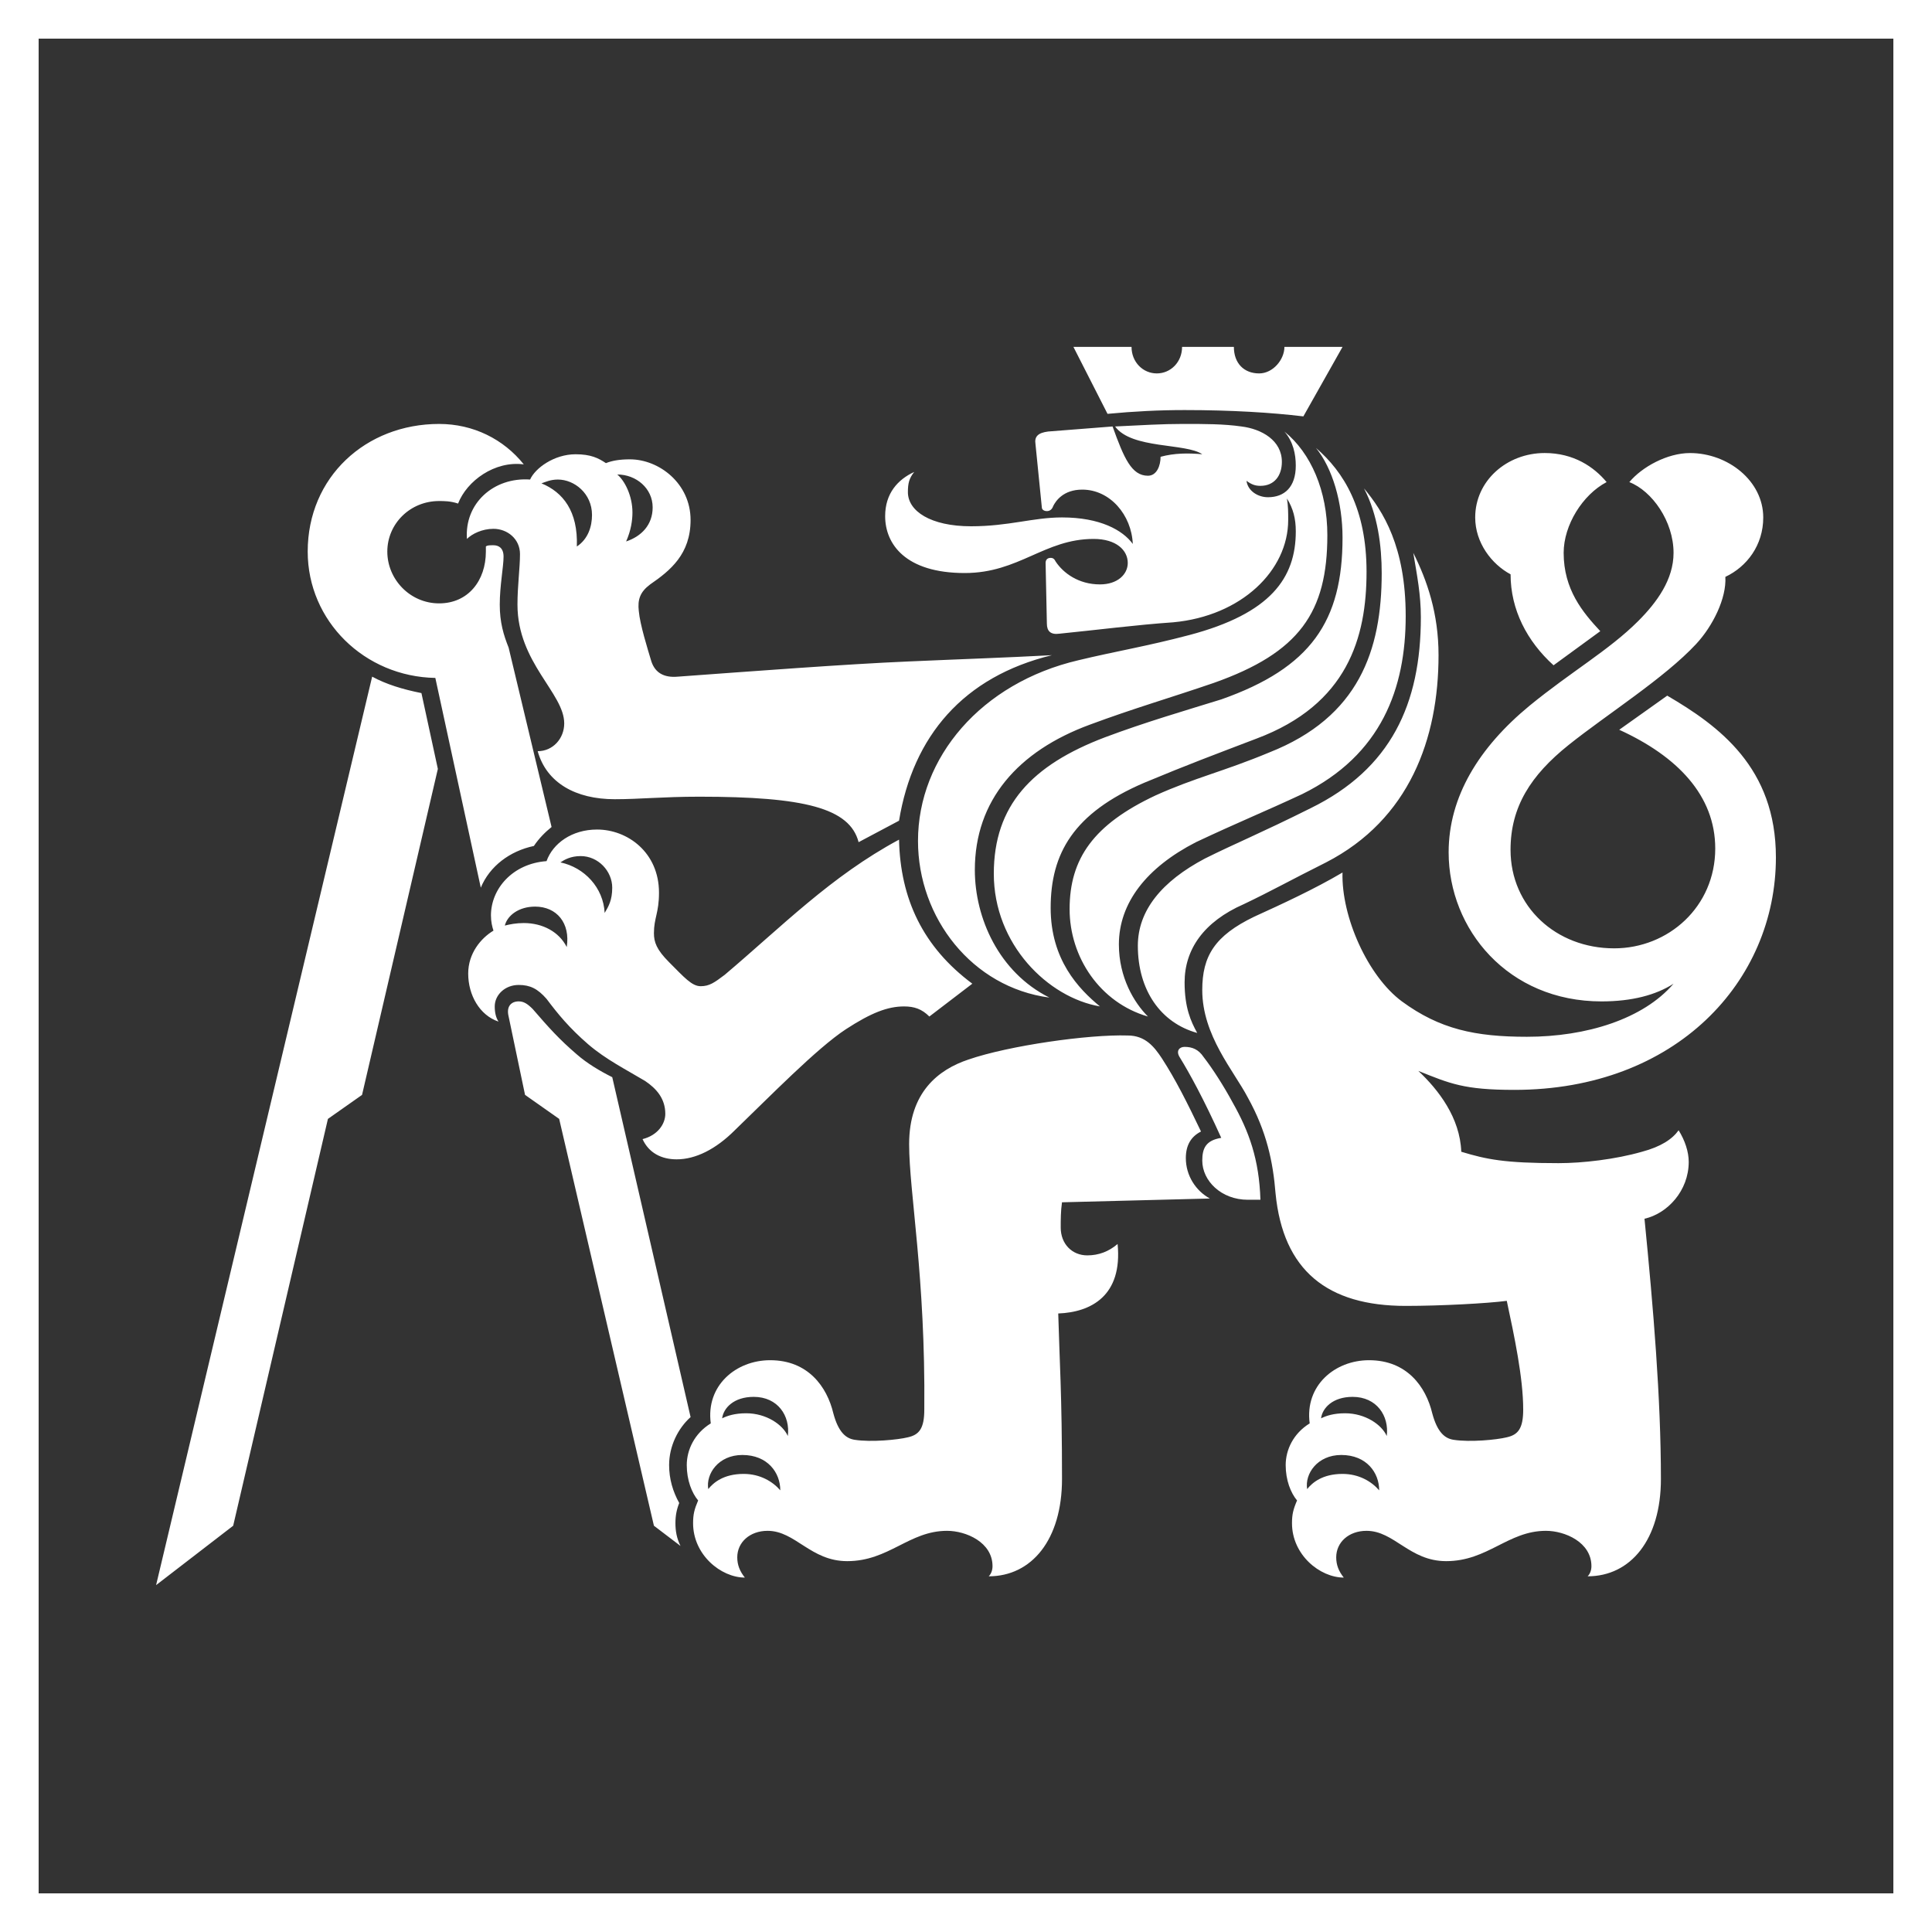 <svg width="150" height="150" viewBox="0 0 150 150" fill="none" xmlns="http://www.w3.org/2000/svg">
<rect x="0" y="0" width="150" height="150" fill="#333333" stroke="none"/>
<path d="M28.894 52.535C29.974 53.124 31.248 53.517 32.72 53.811L33.995 59.697L28.109 85.007L25.46 86.871L18.104 118.458L12.119 123.068L28.894 52.535ZM33.799 52.634C28.305 52.535 23.89 48.219 23.89 42.824C23.89 37.036 28.404 32.915 34.093 32.915C36.742 32.915 39.096 34.092 40.666 36.054C38.41 35.76 36.252 37.33 35.565 39.096C34.977 38.9 34.485 38.9 34.093 38.9C31.837 38.9 30.071 40.666 30.071 42.824C30.071 44.982 31.837 46.846 34.093 46.846C36.349 46.846 37.723 45.079 37.723 42.824C37.723 42.725 37.723 42.53 37.723 42.431C37.822 42.333 38.017 42.333 38.311 42.333C38.704 42.333 39.096 42.53 39.096 43.216C39.096 44.001 38.801 45.472 38.801 46.944C38.801 48.318 39.096 49.298 39.489 50.279L42.824 64.209C42.333 64.601 41.843 65.091 41.45 65.681C39.585 66.074 38.016 67.25 37.329 68.918L33.799 52.634ZM54.302 61.855C51.457 61.855 49.691 62.051 47.729 62.051C44.688 62.051 42.432 60.775 41.746 58.323C42.924 58.323 43.806 57.342 43.806 56.165C43.806 53.811 40.176 51.457 40.176 46.943C40.176 45.471 40.372 44.099 40.372 43.019C40.372 41.842 39.392 41.057 38.312 41.057C37.43 41.057 36.645 41.45 36.253 41.842C36.056 39.095 38.312 37.035 41.157 37.231C41.549 36.348 43.021 35.269 44.689 35.269C45.866 35.269 46.456 35.564 47.043 35.957C47.534 35.761 48.123 35.663 48.907 35.663C51.164 35.663 53.616 37.527 53.616 40.371C53.616 43.02 52.046 44.295 50.477 45.374C49.692 45.962 49.496 46.551 49.595 47.434C49.692 48.514 50.281 50.378 50.574 51.358C50.869 52.241 51.556 52.633 52.635 52.535C58.03 52.142 65.781 51.555 70.489 51.358C74.903 51.162 78.042 51.064 81.672 50.868C74.805 52.535 70.881 57.146 69.801 63.719L66.662 65.386C65.976 62.737 62.444 61.855 54.302 61.855ZM49.888 88.441C51.065 88.146 51.654 87.263 51.654 86.479C51.654 85.301 50.967 84.516 50.085 83.926C48.613 83.044 47.043 82.259 45.671 81.082C44.199 79.808 43.317 78.728 42.433 77.551C41.746 76.766 41.157 76.471 40.275 76.471C39.195 76.471 38.411 77.255 38.411 78.139C38.411 78.63 38.51 79.022 38.705 79.317C37.233 78.826 36.351 77.255 36.351 75.588C36.351 74.02 37.332 72.842 38.313 72.254C38.215 71.959 38.117 71.566 38.117 71.076C38.117 69.015 39.785 67.053 42.433 66.858C42.924 65.484 44.394 64.405 46.357 64.405C48.711 64.405 51.164 66.171 51.164 69.31C51.164 70.879 50.771 71.271 50.771 72.449C50.771 73.137 50.967 73.723 51.949 74.706C53.126 75.884 53.714 76.569 54.401 76.569C55.088 76.569 55.48 76.275 56.265 75.686C60.679 71.958 64.505 68.035 69.801 65.189C69.9 69.799 71.665 73.528 75.491 76.373L72.155 78.923C71.568 78.335 70.978 78.139 70.193 78.139C68.918 78.139 67.644 78.63 65.681 79.905C63.425 81.378 59.697 85.203 57.049 87.753C55.577 89.226 54.007 90.011 52.535 90.011C51.358 90.01 50.378 89.518 49.888 88.441ZM41.548 70.389C40.274 70.389 39.391 71.077 39.194 71.861C39.586 71.762 40.077 71.665 40.666 71.665C42.138 71.665 43.413 72.353 44.001 73.529C44.295 71.664 43.217 70.389 41.548 70.389ZM50.77 118.457L43.413 86.87L40.764 85.006L39.49 78.923C39.294 78.139 39.686 77.747 40.275 77.747C40.667 77.747 40.962 77.943 41.355 78.335C42.629 79.808 43.415 80.689 44.788 81.866C45.573 82.554 46.554 83.141 47.535 83.633L53.617 110.022C52.636 110.904 51.95 112.278 51.95 113.749C51.95 114.829 52.243 115.81 52.735 116.693C52.538 117.182 52.44 117.672 52.44 118.261C52.44 118.85 52.538 119.439 52.833 120.027L50.77 118.457ZM45.963 39.979C45.963 38.312 44.59 37.232 43.315 37.232C42.726 37.232 42.333 37.429 42.039 37.527C43.707 38.214 44.885 39.685 44.786 42.431C45.67 41.843 45.963 40.862 45.963 39.979ZM47.533 68.918C47.533 67.643 46.454 66.466 45.08 66.466C44.295 66.466 43.806 66.76 43.511 66.956C45.375 67.349 46.847 68.918 46.945 70.88C47.239 70.389 47.533 69.899 47.533 68.918ZM50.672 39.391C50.672 37.919 49.397 36.839 47.925 36.839C48.514 37.33 49.103 38.507 49.103 39.783C49.103 40.371 49.004 41.156 48.612 42.039C49.789 41.646 50.672 40.763 50.672 39.391ZM53.811 118.261C53.811 117.574 53.91 117.182 54.203 116.495C53.712 115.907 53.32 114.926 53.32 113.748C53.32 112.57 53.909 111.297 55.184 110.511C54.791 107.569 57.146 105.606 59.795 105.606C62.737 105.606 64.209 107.668 64.699 109.727C65.092 111.2 65.681 111.689 66.367 111.787C67.643 111.984 69.702 111.787 70.488 111.592C71.37 111.395 71.762 110.904 71.762 109.433C71.861 99.133 70.585 92.56 70.585 88.833C70.585 84.811 72.842 83.045 75.196 82.26C78.336 81.181 84.516 80.298 87.557 80.396C88.929 80.396 89.617 81.28 90.204 82.163C91.284 83.83 92.166 85.596 93.246 87.851C92.46 88.245 92.068 88.931 92.068 89.913C92.068 91.285 92.853 92.463 93.932 93.052L82.453 93.346C82.354 94.034 82.354 94.72 82.354 95.308C82.354 96.583 83.238 97.467 84.416 97.467C85.299 97.467 86.084 97.172 86.77 96.583C87.163 100.606 84.709 101.88 82.161 101.978C82.259 105.608 82.454 108.257 82.454 114.831C82.454 119.539 80.1 122.384 76.765 122.384C76.961 122.189 77.059 121.894 77.059 121.6C77.059 119.736 74.998 118.853 73.527 118.853C70.583 118.853 69.014 121.207 65.777 121.207C62.932 121.207 61.755 118.853 59.596 118.853C58.223 118.853 57.241 119.736 57.241 120.913C57.241 121.502 57.438 121.992 57.83 122.483C55.969 122.48 53.811 120.714 53.811 118.261ZM57.637 112.964C55.774 112.964 54.793 114.435 54.989 115.612C55.382 115.123 56.167 114.434 57.736 114.434C59.012 114.434 59.992 115.024 60.582 115.709C60.581 114.337 59.599 112.964 57.637 112.964ZM58.52 108.452C56.951 108.452 56.166 109.335 56.067 110.119C56.459 109.923 57.049 109.726 57.931 109.726C59.5 109.726 60.775 110.608 61.167 111.492C61.365 109.923 60.384 108.452 58.52 108.452ZM71.273 65.288C71.273 58.813 76.178 53.025 83.732 51.26C86.577 50.573 89.029 50.18 92.364 49.298C98.643 47.631 100.605 44.884 100.605 41.254C100.605 40.273 100.408 39.488 99.918 38.703C100.015 39.292 100.015 39.783 100.015 40.37C100.015 44.294 96.386 47.826 91.089 48.316C88.243 48.512 85.202 48.905 82.26 49.199C81.572 49.297 81.279 49.002 81.279 48.414L81.18 43.706C81.18 43.509 81.279 43.313 81.573 43.313C81.77 43.313 81.868 43.41 81.966 43.607C82.555 44.49 83.733 45.373 85.4 45.373C86.773 45.373 87.559 44.588 87.559 43.706C87.559 42.724 86.674 41.842 84.91 41.842C81.084 41.842 79.122 44.49 74.903 44.49C70.293 44.49 68.723 42.234 68.723 40.075C68.723 38.309 69.704 37.23 70.979 36.642C70.586 37.132 70.489 37.524 70.489 38.211C70.489 39.682 72.255 40.86 75.393 40.86C78.337 40.86 80.201 40.173 82.456 40.173C85.399 40.173 87.165 41.153 87.95 42.233C87.851 39.977 86.184 38.014 84.026 38.014C82.554 38.014 81.965 38.897 81.77 39.29C81.671 39.583 81.475 39.682 81.279 39.682C81.083 39.682 80.887 39.583 80.887 39.389L80.395 34.483C80.298 33.895 80.592 33.601 81.377 33.503L86.38 33.111C87.263 35.563 87.851 36.936 89.126 36.936C89.813 36.936 90.107 36.151 90.107 35.465C91.187 35.171 92.265 35.171 93.343 35.268C92.069 34.386 87.85 34.876 86.575 33.111C88.634 33.012 90.204 32.914 91.872 32.914C93.54 32.914 95.012 32.914 96.385 33.111C97.954 33.306 99.524 34.19 99.524 35.858C99.524 36.937 98.936 37.721 97.857 37.721C97.464 37.721 97.169 37.622 96.778 37.329C96.876 38.113 97.66 38.605 98.445 38.605C99.72 38.605 100.604 37.82 100.604 36.152C100.604 35.268 100.407 34.289 99.72 33.504C101.782 35.171 103.055 38.114 103.055 41.547C103.055 47.532 100.898 50.671 94.226 53.025C90.793 54.203 88.047 54.987 84.614 56.263C79.022 58.322 75.686 62.148 75.686 67.543C75.686 71.271 77.55 75.489 81.474 77.451C75.491 76.668 71.273 71.272 71.273 65.288ZM77.159 67.838C77.159 62.542 80.102 59.402 85.792 57.243C88.931 56.066 91.973 55.184 94.817 54.302C101.783 51.849 104.234 48.219 104.234 41.745C104.234 38.998 103.45 36.349 102.174 34.78C104.331 36.644 106.098 39.488 106.098 44.393C106.098 49.494 104.626 54.694 97.563 57.342C94.227 58.618 92.364 59.304 88.833 60.775C83.34 63.13 81.573 66.269 81.573 70.487C81.573 74.508 83.732 76.765 85.399 78.138C81.377 77.452 77.159 73.331 77.159 67.838ZM83.044 70.585C83.044 66.661 84.908 64.013 89.715 61.757C92.756 60.383 95.013 59.893 98.544 58.421C105.509 55.674 107.275 50.475 107.275 44.491C107.275 42.43 106.98 39.978 105.9 37.918C107.373 39.684 109.138 42.43 109.138 47.826C109.138 53.418 107.275 58.618 101.093 61.658C98.151 63.032 96.188 63.816 92.854 65.386C89.028 67.349 86.87 70.095 86.87 73.331C86.87 75.884 88.048 77.846 89.126 78.923C85.399 77.846 83.044 74.314 83.044 70.585ZM91.972 31.837C90.01 31.837 88.048 31.936 85.988 32.131L83.34 26.932H87.852C87.852 28.109 88.735 28.992 89.814 28.992C90.893 28.992 91.776 28.109 91.776 26.932H95.798C95.798 28.206 96.583 28.992 97.76 28.992C98.839 28.992 99.722 27.913 99.722 26.932H104.235L101.193 32.328C98.741 32.033 95.601 31.837 91.972 31.837ZM88.342 73.43C88.342 70.684 90.205 68.427 93.541 66.661C95.895 65.484 97.857 64.699 101.782 62.736C107.961 59.696 110.315 54.694 110.315 47.924C110.315 46.158 110.021 44.686 109.726 42.922C110.806 45.079 111.688 47.63 111.688 50.867C111.688 57.341 109.432 63.619 102.958 66.955C100.212 68.328 98.643 69.212 96.582 70.191C93.442 71.565 91.972 73.722 91.972 76.274C91.972 78.236 92.461 79.315 92.952 80.198C90.108 79.415 88.342 76.864 88.342 73.43ZM93.344 90.108C93.344 89.127 93.639 88.538 94.817 88.342C93.443 85.301 92.364 83.339 91.58 82.063C91.286 81.573 91.58 81.279 91.973 81.279C92.561 81.279 93.052 81.475 93.444 82.063C94.131 82.947 95.014 84.319 95.7 85.594C96.976 87.85 97.761 90.01 97.859 93.149H96.878C94.817 93.149 93.344 91.677 93.344 90.108ZM100.31 118.261C100.31 117.574 100.408 117.182 100.703 116.495C100.213 115.907 99.82 114.926 99.82 113.748C99.82 112.57 100.408 111.297 101.684 110.511C101.29 107.569 103.646 105.606 106.293 105.606C109.237 105.606 110.708 107.668 111.199 109.727C111.591 111.2 112.179 111.689 112.866 111.787C114.141 111.984 116.201 111.787 116.986 111.592C117.87 111.395 118.261 110.904 118.261 109.433C118.261 106.981 117.574 103.744 116.986 100.997C115.514 101.192 111.884 101.39 109.138 101.39C103.055 101.39 99.622 98.643 99.034 92.659C98.837 90.207 98.346 87.851 96.875 85.204C95.796 83.143 93.343 80.396 93.343 76.865C93.343 74.217 94.324 72.647 97.365 71.177C99.523 70.195 102.074 69.018 104.232 67.742C104.134 71.177 106.194 75.787 108.843 77.749C111.784 79.906 114.531 80.495 118.554 80.495C123.164 80.495 127.579 79.121 129.934 76.375C128.561 77.257 126.696 77.749 124.342 77.749C117.083 77.749 112.472 72.157 112.472 66.173C112.472 61.857 114.826 58.03 118.75 54.794C121.986 52.145 124.931 50.478 127.187 48.221C128.658 46.75 129.934 44.984 129.934 42.925C129.934 40.472 128.266 38.117 126.501 37.431C127.48 36.254 129.442 35.175 131.209 35.175C134.151 35.175 136.898 37.333 136.898 40.178C136.898 42.335 135.623 44.003 133.956 44.788C134.054 46.456 132.974 48.613 131.699 49.988C129.247 52.636 124.734 55.481 121.792 57.836C118.848 60.19 117.278 62.643 117.278 65.978C117.278 70.392 120.81 73.629 125.323 73.629C129.54 73.629 133.171 70.392 133.171 65.879C133.171 61.76 130.228 58.718 125.716 56.659L129.443 54.01C133.465 56.364 137.881 59.601 137.881 66.567C137.881 76.18 130.131 84.618 117.574 84.618C113.649 84.618 112.57 84.127 110.118 83.145C111.687 84.618 113.354 86.775 113.453 89.422C115.415 90.013 116.789 90.307 121.007 90.307C122.872 90.307 125.422 90.013 127.482 89.422C128.954 89.03 129.836 88.443 130.328 87.755C130.818 88.54 131.112 89.422 131.112 90.208C131.112 92.464 129.444 94.229 127.678 94.622C128.366 101.587 128.953 108.552 128.953 114.831C128.953 119.539 126.599 122.384 123.264 122.384C123.46 122.189 123.558 121.894 123.558 121.6C123.558 119.736 121.498 118.853 120.026 118.853C117.085 118.853 115.514 121.207 112.278 121.207C109.432 121.207 108.255 118.853 106.097 118.853C104.722 118.853 103.743 119.736 103.743 120.913C103.743 121.502 103.937 121.992 104.33 122.483C102.468 122.48 100.31 120.714 100.31 118.261ZM104.136 112.964C102.272 112.964 101.29 114.435 101.487 115.612C101.881 115.123 102.665 114.434 104.234 114.434C105.509 114.434 106.491 115.024 107.079 115.709C107.079 114.337 106.098 112.964 104.136 112.964ZM105.018 108.452C103.45 108.452 102.664 109.335 102.567 110.119C102.959 109.923 103.547 109.726 104.43 109.726C105.999 109.726 107.276 110.608 107.667 111.492C107.863 109.923 106.882 108.452 105.018 108.452ZM117.281 44.59C115.81 43.805 114.534 42.138 114.534 40.176C114.534 37.331 116.987 35.173 119.93 35.173C122.186 35.173 123.756 36.252 124.737 37.429C122.874 38.409 121.402 40.764 121.402 42.923C121.402 45.767 122.874 47.533 124.246 49.004L120.617 51.653C118.556 49.788 117.281 47.336 117.281 44.59Z" fill="white"/>
<rect x="1.5" y="1.5" width="147" height="147" stroke="white" stroke-width="3"/>
</svg>
